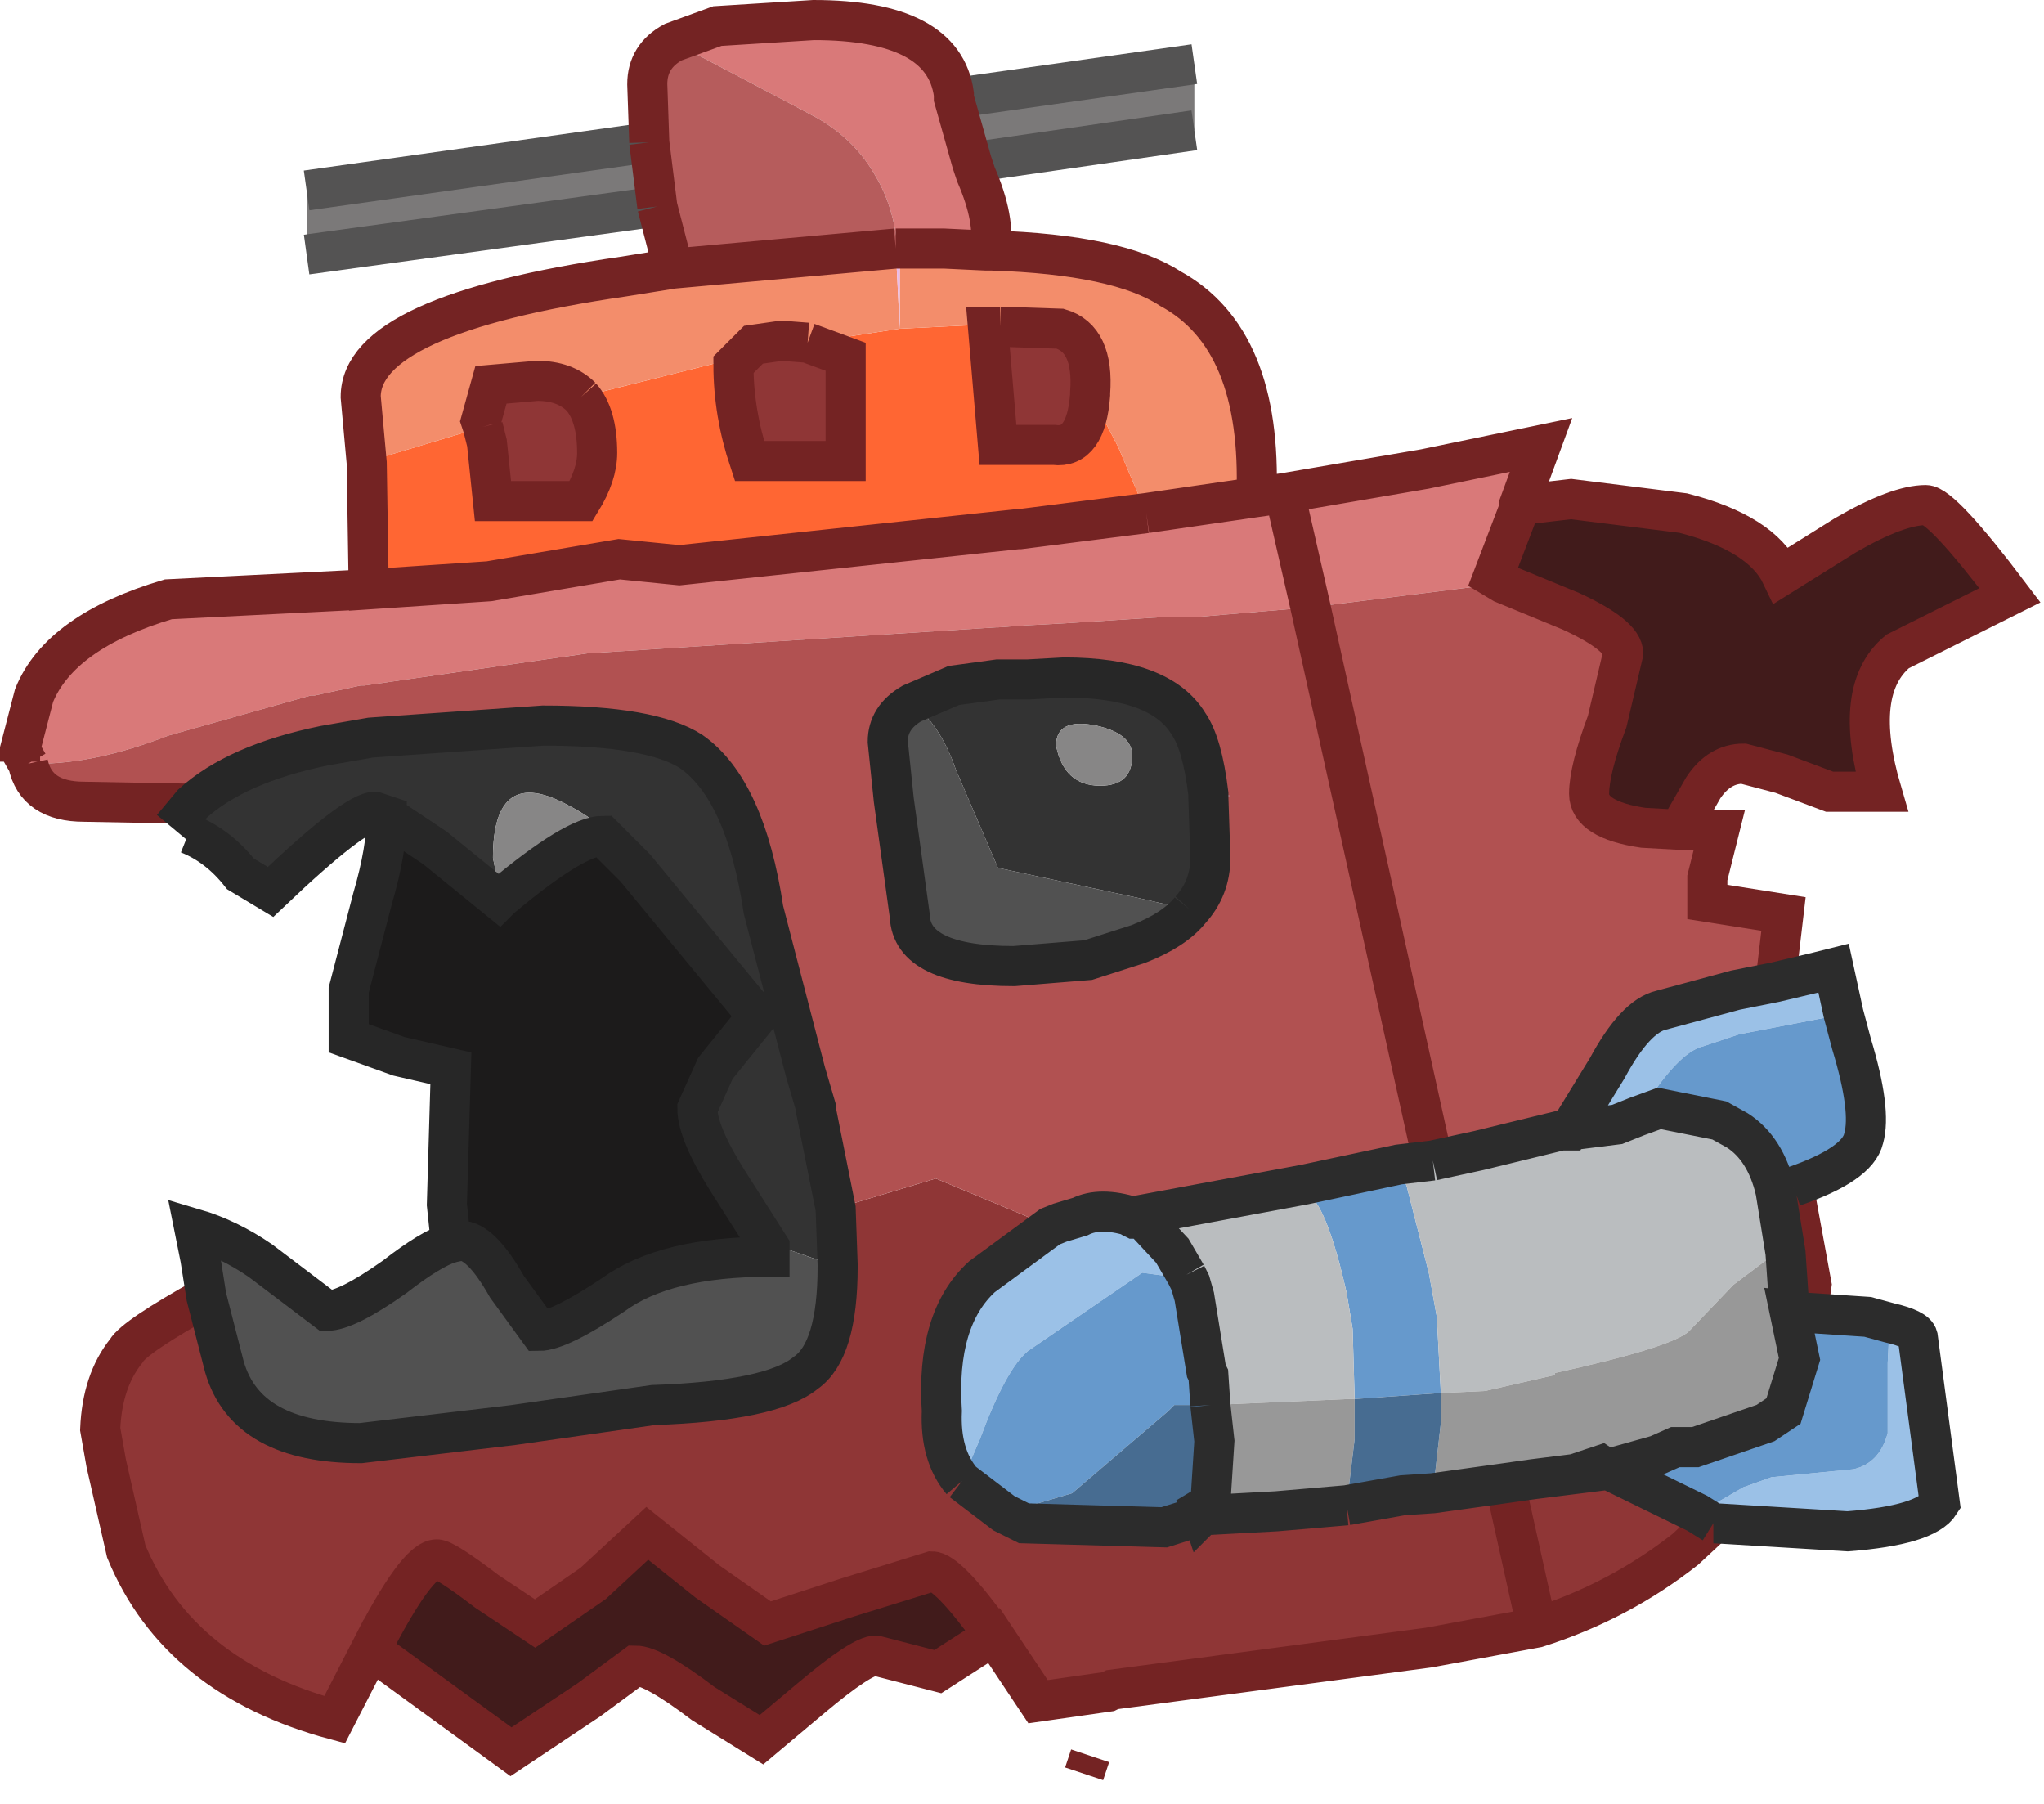 <?xml version="1.0" encoding="utf-8"?>
<svg version="1.1" id="Layer_1"
xmlns="http://www.w3.org/2000/svg"
xmlns:xlink="http://www.w3.org/1999/xlink"
xmlns:author="http://www.sothink.com"
width="51px" height="45px"
xml:space="preserve">
<g id="142" transform="matrix(1, 0, 0, 1, 25.3, 22.4)">
<path style="fill:#7B7979;fill-opacity:1" d="M-1.05,-18.35L-1.5 -19.95L4.5 -20.8L4.5 -19.15L-1.05 -18.35M-8.9,-17.25L-17.65 -16.05L-17.65 -17.65L-9.1 -18.85L-8.9 -17.25" />
<path style="fill:#8F3636;fill-opacity:1" d="M1.15,-14.2Q2 -13.95 1.9 -12.6L1.9 -12.55Q1.8 -11.2 1 -11.3L-0.4 -11.3L-0.65 -14.25L-0.35 -14.25L1.15 -14.2M-6.5,-13.8L-5.8 -13.9L-5.15 -13.85L-4.2 -13.5L-4.2 -10.9L-6.6 -10.9Q-7 -12.1 -7 -13.3L-6.8 -13.5L-6.5 -13.8M-13.3,-11.9L-13.05 -12.8L-11.9 -12.9Q-11.2 -12.9 -10.8 -12.5Q-10.4 -12.05 -10.4 -11.1Q-10.4 -10.55 -10.8 -9.9L-13 -9.9L-13.15 -11.35L-13.25 -11.75L-13.3 -11.9M19.25,8.85L19 7.3L19.45 7.2L19.9 9.65L19.8 10.35L19.35 10.3L19.25 8.85M-2.05,16.8L-4.15 17.45L-6.15 18.1L-7.65 17.05L-9.15 15.85L-10.5 17.1L-11.95 18.1L-13.15 17.3Q-14.2 16.5 -14.4 16.5Q-14.9 16.5 -16.05 18.75L-16.95 20.5Q-20.85 19.45 -22.15 16.3L-22.65 14.1L-22.8 13.25Q-22.75 12.05 -22.15 11.3Q-21.95 10.95 -20.15 9.95L-19.7 11.7Q-19.15 13.6 -16.3 13.6L-12.5 13.15L-9 12.65Q-6.05 12.55 -5.2 11.85Q-4.4 11.3 -4.4 9.2L-4.4 9.15L-4.45 7.75L-1.95 7L0.45 8L0.9 8.2L-0.8 9.45Q-1.95 10.5 -1.8 12.8Q-1.85 13.9 -1.3 14.55L-0.25 15.35L0.25 15.6L3.75 15.7L4.7 15.4L6.55 15.3L8.3 15.15L9.7 14.9L10.45 14.85L12.25 14.6L12.95 14.5L14.55 14.3L14.5 14.2L14.65 14.15L14.8 14.25L17.05 15.35L17.45 15.6L16.75 16.25Q15.1 17.55 13.05 18.2L10.35 18.7L2.45 19.75L2.35 19.8L0.6 20.05L-0.5 18.4Q-1.65 16.8 -2.05 16.8M4.9,15.1L4.9 15.2L4.7 15.4L4.65 15.25L4.9 15.1" />
<path style="fill:#FF6633;fill-opacity:1" d="M2.6,-11.25L3.3 -9.6L0.15 -9.2L0.1 -9.2L-8.35 -8.3L-9.85 -8.45L-13.1 -7.9L-16.1 -7.7L-16.15 -10.85L-15.75 -11L-13.25 -11.75L-13.15 -11.35L-13 -9.9L-10.8 -9.9Q-10.4 -10.55 -10.4 -11.1Q-10.4 -12.05 -10.8 -12.5L-6.8 -13.5L-7 -13.3Q-7 -12.1 -6.6 -10.9L-4.2 -10.9L-4.2 -13.5L-5.15 -13.85L-2.85 -14.2L-0.8 -14.3L-0.35 -14.25L-0.65 -14.25L-0.4 -11.3L1 -11.3Q1.8 -11.2 1.9 -12.55L1.9 -12.6L2.6 -11.25" />
<path style="fill:#F38D6B;fill-opacity:1" d="M-13.25,-11.75L-15.75 -11L-16.3 -12.5Q-16.3 -14.55 -9.75 -15.5L-8.5 -15.7L-2.95 -16.2L-2.85 -14.2L-2.85 -16.2L-1.75 -16.2L-0.7 -16.15L-0.6 -16.15L-0.55 -16.15Q2.6 -16.05 3.9 -15.2Q6.2 -13.95 6.05 -10L3.3 -9.6L2.6 -11.25L1.9 -12.6Q2 -13.95 1.15 -14.2L-0.35 -14.25L-0.8 -14.3L-2.85 -14.2L-5.15 -13.85L-5.8 -13.9L-6.5 -13.8L-6.8 -13.5L-10.8 -12.5Q-11.2 -12.9 -11.9 -12.9L-13.05 -12.8L-13.3 -11.9L-13.25 -11.75" />
<path style="fill:#D97979;fill-opacity:1" d="M-0.6,-16.15L-0.7 -16.15L-1.75 -16.2L-2.85 -16.2L-2.9 -16.2Q-3 -17.25 -3.45 -18Q-3.95 -18.9 -4.9 -19.45L-5.65 -19.85L-8.5 -21.35L-7.4 -21.75L-5 -21.9Q-1.75 -21.9 -1.5 -20.05L-1.5 -19.95L-1.05 -18.35L-0.95 -18.05Q-0.45 -16.9 -0.6 -16.15M-24.8,-3.7L-24.45 -5.05Q-23.8 -6.65 -21.1 -7.45L-16.1 -7.7L-13.1 -7.9L-9.85 -8.45L-8.35 -8.3L0.1 -9.2L0.15 -9.2L3.3 -9.6L6.05 -10L6.75 -10.1L10.25 -10.7L13.15 -11.3L12.6 -9.8L12.6 -9.7L11.95 -8L12.2 -7.85L11 -7.7L7.4 -7.25L4.45 -7L3.6 -7L1.25 -6.85L0.3 -6.8L-0.4 -6.75L-0.45 -6.75L-10.65 -6.1L-16.2 -5.3L-16.3 -5.3L-17.45 -5.05L-17.55 -5.05L-21.1 -4.05Q-22.9 -3.35 -24.35 -3.35L-24.6 -3.35L-24.8 -3.7" />
<path style="fill:#B15151;fill-opacity:1" d="M-4.95,5.25L-4.95 5.2L-5.2 4.35L-6.25 0.3Q-6.7 -2.7 -8.05 -3.65Q-9.05 -4.3 -11.75 -4.3L-16.05 -4L-17.2 -3.8Q-19.4 -3.35 -20.5 -2.35L-23.2 -2.4Q-24.4 -2.4 -24.6 -3.35L-24.35 -3.35Q-22.9 -3.35 -21.1 -4.05L-17.55 -5.05L-17.45 -5.05L-16.3 -5.3L-16.2 -5.3L-10.65 -6.1L-0.45 -6.75L-0.4 -6.75L0.3 -6.8L1.25 -6.85L3.6 -7L4.45 -7L7.4 -7.25L11 -7.7L12.2 -7.85L13.9 -7.15Q15.2 -6.55 15.2 -6.1L14.8 -4.4Q14.35 -3.2 14.35 -2.6Q14.35 -1.95 15.7 -1.75L16.6 -1.7L17.6 -1.7L17.3 -0.5L17.3 0.1L19.2 0.4L19 2.1L18 2.3L16.15 2.8Q15.5 2.95 14.8 4.25L13.85 5.8L13.65 5.8L11.6 6.3L10.45 6.55L9.6 6.65L7.25 7.15L2.95 7.95Q2.15 7.7 1.65 7.95L1.15 8.1L0.9 8.2L0.45 8L-1.95 7L-4.45 7.75L-4.95 5.25M4.4,0.3Q4.9 -0.25 4.9 -1L4.85 -2.5L5.4 -2.55L4.85 -2.6Q4.7 -3.85 4.35 -4.35Q3.65 -5.5 1.25 -5.5L0.35 -5.45L0.3 -5.45L-0.4 -5.45L-1.5 -5.3L-2.55 -4.85Q-3.15 -4.5 -3.15 -3.9L-3 -2.45L-2.8 -1L-2.6 0.45Q-2.55 1.7 0 1.7L1.85 1.55L3.1 1.15Q4 0.8 4.4 0.3" />
<path style="fill:#333333;fill-opacity:1" d="M1.05,-3.8Q1.25 -2.8 2.15 -2.8Q2.95 -2.8 2.95 -3.55Q2.95 -4.1 2.05 -4.3Q1.05 -4.5 1.05 -3.8M4.85,-2.5L4.9 -1Q4.9 -0.25 4.4 0.3L3.1 0L-0.4 -0.75L-1.45 -3.2Q-1.85 -4.35 -2.55 -4.85L-1.5 -5.3L-0.4 -5.45L0.3 -5.45L0.35 -5.45L1.25 -5.5Q3.65 -5.5 4.35 -4.35Q4.7 -3.85 4.85 -2.6L4.85 -2.5M-12.85,0.05L-14.45 -1.25L-15.65 -2.05L-15.95 -2.15Q-16.45 -2.15 -18.55 -0.15L-19.3 -0.6Q-19.85 -1.3 -20.6 -1.6L-21 -1.75L-20.5 -2.35Q-19.4 -3.35 -17.2 -3.8L-16.05 -4L-11.75 -4.3Q-9.05 -4.3 -8.05 -3.65Q-6.7 -2.7 -6.25 0.3L-5.2 4.35L-4.95 5.2L-4.95 5.25L-4.45 7.75L-4.4 9.15L-4.4 9.2L-5.7 8.75L-6.1 8.7L-7.15 7.05Q-7.9 5.85 -7.9 5.25L-7.45 4.25L-6.4 2.95L-9.45 -0.75Q-9.95 -1.7 -11.1 -2.3Q-13 -3.35 -13 -1L-12.8 0L-12.85 0.05" />
<path style="fill:#878686;fill-opacity:1" d="M2.05,-4.3Q2.95 -4.1 2.95 -3.55Q2.95 -2.8 2.15 -2.8Q1.25 -2.8 1.05 -3.8Q1.05 -4.5 2.05 -4.3M-10.25,-1.55Q-10.95 -1.55 -12.8 0L-13 -1Q-13 -3.35 -11.1 -2.3Q-9.95 -1.7 -9.45 -0.75L-10.25 -1.55" />
<path style="fill:#916B91;fill-opacity:1" d="M4.85,-2.5L4.85 -2.6L5.4 -2.55L4.85 -2.5" />
<path style="fill:#411B1B;fill-opacity:1" d="M16.6,-1.7L15.7 -1.75Q14.35 -1.95 14.35 -2.6Q14.35 -3.2 14.8 -4.4L15.2 -6.1Q15.2 -6.55 13.9 -7.15L12.2 -7.85L11.95 -8L12.6 -9.7L12.6 -9.8L13.9 -9.95L16.7 -9.6Q18.65 -9.1 19.15 -8.05L20.75 -9.05Q22.05 -9.8 22.75 -9.8Q23.15 -9.8 24.85 -7.55L22.05 -6.15Q20.9 -5.2 21.65 -2.65L20.35 -2.65L19.15 -3.1L18.2 -3.35Q17.6 -3.35 17.2 -2.75L16.6 -1.7M-0.5,18.4L-1.9 19.3L-3.45 18.9Q-3.8 18.9 -5.05 19.95L-6.3 21L-7.75 20.1Q-9 19.15 -9.45 19.15L-10.6 20L-12.55 21.3L-16.05 18.75Q-14.9 16.5 -14.4 16.5Q-14.2 16.5 -13.15 17.3L-11.95 18.1L-10.5 17.1L-9.15 15.85L-7.65 17.05L-6.15 18.1L-4.15 17.45L-2.05 16.8Q-1.65 16.8 -0.5 18.4" />
<path style="fill:#515151;fill-opacity:1" d="M3.1,1.15L1.85 1.55L0 1.7Q-2.55 1.7 -2.6 0.45L-2.8 -1L-3 -2.45L-3.15 -3.9Q-3.15 -4.5 -2.55 -4.85Q-1.85 -4.35 -1.45 -3.2L-0.4 -0.75L3.1 0L4.4 0.3Q4 0.8 3.1 1.15M-13.8,8.55Q-13.3 8.55 -12.65 9.7L-11.85 10.8Q-11.35 10.8 -10 9.9Q-8.7 8.95 -6.1 8.95L-6.1 8.7L-5.7 8.75L-4.4 9.2Q-4.4 11.3 -5.2 11.85Q-6.05 12.55 -9 12.65L-12.5 13.15L-16.3 13.6Q-19.15 13.6 -19.7 11.7L-20.15 9.95L-20.3 9L-20.45 8.25Q-19.6 8.5 -18.8 9.05L-17.15 10.3Q-16.65 10.3 -15.45 9.45Q-14.55 8.75 -14.05 8.6L-13.8 8.55" />
<path style="fill:#9F7A9F;fill-opacity:1" d="M-24.6,-3.35L-24.8 -3.4L-24.8 -3.7L-24.6 -3.35" />
<path style="fill:#B65C5C;fill-opacity:1" d="M-2.95,-16.2L-8.5 -15.7L-8.9 -17.25L-9.1 -18.85L-9.15 -20.3Q-9.15 -21 -8.5 -21.35L-5.65 -19.85L-4.9 -19.45Q-3.95 -18.9 -3.45 -18Q-3 -17.25 -2.9 -16.2L-2.95 -16.2" />
<path style="fill:#E9BAE9;fill-opacity:1" d="M-2.9,-16.2L-2.85 -16.2L-2.85 -14.2L-2.95 -16.2L-2.9 -16.2" />
<path style="fill:#705470;fill-opacity:1" d="M-16.3,-12.5L-15.75 -11L-16.15 -10.85L-16.3 -12.5" />
<path style="fill:#1C1B1B;fill-opacity:1" d="M-14.05,8.6L-14.15 7.65L-14.05 4.25L-15.35 3.95L-16.6 3.5L-16.6 2.3L-16 0Q-15.65 -1.2 -15.65 -2.05L-14.45 -1.25L-12.85 0.05L-12.8 0Q-10.95 -1.55 -10.25 -1.55L-9.45 -0.75L-6.4 2.95L-7.45 4.25L-7.9 5.25Q-7.9 5.85 -7.15 7.05L-6.1 8.7L-6.1 8.95Q-8.7 8.95 -10 9.9Q-11.35 10.8 -11.85 10.8L-12.65 9.7Q-13.3 8.55 -13.8 8.55L-14.05 8.6" />
<path style="fill:#9BC1E7;fill-opacity:1" d="M15.05,5.65L13.85 5.8L14.8 4.25Q15.5 2.95 16.15 2.8L18 2.3L19 2.1L20.05 1.85L20.45 1.75L20.7 2.9L18.1 3.4L17.2 3.7Q16.55 3.85 15.6 5.4L15.55 5.45L15.05 5.65M17.05,15.35L17.25 15.25L18.2 14.7L18.9 14.45L20.95 14.25Q21.6 14.1 21.8 13.35L21.8 11.6L21.85 10.6Q22.5 10.75 22.55 10.95L23.1 15.1Q22.75 15.65 20.8 15.8L17.5 15.6L17.45 15.6L17.05 15.35M4.1,9.4L3.95 9.45L3.2 9.35L0.35 11.3Q-0.2 11.75 -0.85 13.5L-1.3 14.55Q-1.85 13.9 -1.8 12.8Q-1.95 10.5 -0.8 9.45L0.9 8.2L1.15 8.1L1.65 7.95Q2.15 7.7 2.95 7.95L2.9 7.95L3 8L3.05 8L3.25 8.05L3.95 8.8L4.3 9.4L4.1 9.4" />
<path style="fill:#6699CC;fill-opacity:1" d="M19,7.3Q18.75 6.25 18.05 5.8L17.6 5.55L16.1 5.25L15.55 5.45L15.6 5.4Q16.55 3.85 17.2 3.7L18.1 3.4L20.7 2.9L20.9 3.65Q21.4 5.3 21.2 6Q21.05 6.65 19.45 7.2L19 7.3M14.8,14.25L16.05 13.9L16.5 13.7L17 13.7L18.75 13.1L19.2 12.8L19.6 11.5L19.35 10.3L19.8 10.35L21.3 10.45L21.85 10.6L21.8 11.6L21.8 13.35Q21.6 14.1 20.95 14.25L18.9 14.45L18.2 14.7L17.25 15.25L17.05 15.35L14.8 14.25M8.5,12.5L8.45 10.75L8.3 9.85Q7.95 8.3 7.6 7.7L7.25 7.15L9.6 6.65L9.8 7.2L10.35 9.35L10.55 10.45L10.65 12.35L8.5 12.5M-0.25,15.35L-1.3 14.55L-0.85 13.5Q-0.2 11.75 0.35 11.3L3.2 9.35L3.95 9.45L4.1 9.4L4.3 9.4L4.4 9.6L4.5 9.95L4.8 11.8L4.85 11.9L4.9 12.65L4 12.65L3.85 12.8L1.45 14.85L-0.25 15.35" />
<path style="fill:#BABDBF;fill-opacity:1" d="M10.45,6.55L11.6 6.3L13.65 5.8L13.85 5.8L15.05 5.65L15.55 5.45L16.1 5.25L17.6 5.55L18.05 5.8Q18.75 6.25 19 7.3L19.25 8.85L18.95 8.9L17.95 9.65L16.85 10.8Q16.45 11.2 13.5 11.85L13.5 11.9L11.75 12.3L10.65 12.35L10.55 10.45L10.35 9.35L9.8 7.2L9.6 6.65L10.45 6.55M7.25,7.15L7.6 7.7Q7.95 8.3 8.3 9.85L8.45 10.75L8.5 12.5L8.35 12.5L4.9 12.65L4.85 11.9L4.8 11.8L4.5 9.95L4.4 9.6L4.3 9.4L3.95 8.8L3.25 8.05L3.05 8L3 8L2.9 7.95L2.95 7.95L7.25 7.15" />
<path style="fill:#989898;fill-opacity:1" d="M14.65,14.15L14.5 14.2L14.55 14.3L12.95 14.5L12.25 14.6L10.45 14.85L10.65 13.1L10.65 12.35L11.75 12.3L13.5 11.9L13.5 11.85Q16.45 11.2 16.85 10.8L17.95 9.65L18.95 8.9L19.25 8.85L19.35 10.3L19.6 11.5L19.2 12.8L18.75 13.1L17 13.7L16.5 13.7L16.05 13.9L14.8 14.25L14.65 14.15M4.9,12.65L8.35 12.5L8.5 12.5L8.5 13.5L8.3 15.15L6.55 15.3L4.7 15.4L4.9 15.2L4.9 15.1L5 13.55L4.9 12.65" />
<path style="fill:#476C91;fill-opacity:1" d="M8.5,13.5L8.5 12.5L10.65 12.35L10.65 13.1L10.45 14.85L9.7 14.9L8.3 15.15L8.5 13.5M5,13.55L4.9 15.1L4.65 15.25L4.7 15.4L3.75 15.7L0.25 15.6L-0.25 15.35L1.45 14.85L3.85 12.8L4 12.65L4.9 12.65L5 13.55" />
<path style="fill:none;stroke-width:1;stroke-linecap:butt;stroke-linejoin:miter;stroke-miterlimit:3;stroke:#545353;stroke-opacity:1" d="M4.5,-20.8L-1.5 -19.95M-1.05,-18.35L4.5 -19.15M-8.9,-17.25L-17.65 -16.05M-17.65,-17.65L-9.1 -18.85" />
<path style="fill:none;stroke-width:1;stroke-linecap:butt;stroke-linejoin:miter;stroke-miterlimit:3;stroke:#742323;stroke-opacity:1" d="M-9.1,-18.85L-9.15 -20.3Q-9.15 -21 -8.5 -21.35L-7.4 -21.75L-5 -21.9Q-1.75 -21.9 -1.5 -20.05L-1.5 -19.95L-1.05 -18.35L-0.95 -18.05Q-0.45 -16.9 -0.6 -16.15M-0.35,-14.25L-0.65 -14.25L-0.4 -11.3L1 -11.3Q1.8 -11.2 1.9 -12.55L1.9 -12.6Q2 -13.95 1.15 -14.2L-0.35 -14.25M-5.15,-13.85L-4.2 -13.5L-4.2 -10.9L-6.6 -10.9Q-7 -12.1 -7 -13.3L-6.8 -13.5M-10.8,-12.5Q-10.4 -12.05 -10.4 -11.1Q-10.4 -10.55 -10.8 -9.9L-13 -9.9L-13.15 -11.35L-13.25 -11.75M-2.95,-16.2L-8.5 -15.7L-9.75 -15.5Q-16.3 -14.55 -16.3 -12.5L-16.15 -10.85L-16.1 -7.7L-13.1 -7.9L-9.85 -8.45L-8.35 -8.3L0.1 -9.2L0.15 -9.2L3.3 -9.6M19,2.1L19.2 0.4L17.3 0.1L17.3 -0.5L17.6 -1.7L16.6 -1.7L15.7 -1.75Q14.35 -1.95 14.35 -2.6Q14.35 -3.2 14.8 -4.4L15.2 -6.1Q15.2 -6.55 13.9 -7.15L12.2 -7.85L11.95 -8L12.6 -9.7L12.6 -9.8L13.15 -11.3L10.25 -10.7L6.75 -10.1L7.4 -7.25L10.45 6.55M6.75,-10.1L6.05 -10L3.3 -9.6M12.6,-9.8L13.9 -9.95L16.7 -9.6Q18.65 -9.1 19.15 -8.05L20.75 -9.05Q22.05 -9.8 22.75 -9.8Q23.15 -9.8 24.85 -7.55L22.05 -6.15Q20.9 -5.2 21.65 -2.65L20.35 -2.65L19.15 -3.1L18.2 -3.35Q17.6 -3.35 17.2 -2.75L16.6 -1.7M6.05,-10Q6.2 -13.95 3.9 -15.2Q2.6 -16.05 -0.55 -16.15L-0.6 -16.15L-0.7 -16.15L-1.75 -16.2L-2.85 -16.2M19.45,7.2L19.9 9.65L19.8 10.35M17.45,15.6L16.75 16.25Q15.1 17.55 13.05 18.2L10.35 18.7L2.45 19.75L2.35 19.8L0.6 20.05L-0.5 18.4L-1.9 19.3L-3.45 18.9Q-3.8 18.9 -5.05 19.95L-6.3 21L-7.75 20.1Q-9 19.15 -9.45 19.15L-10.6 20L-12.55 21.3L-16.05 18.75L-16.95 20.5Q-20.85 19.45 -22.15 16.3L-22.65 14.1L-22.8 13.25Q-22.75 12.05 -22.15 11.3Q-21.95 10.95 -20.15 9.95M-20.5,-2.35L-23.2 -2.4Q-24.4 -2.4 -24.6 -3.35M-24.8,-3.4L-24.8 -3.7L-24.45 -5.05Q-23.8 -6.65 -21.1 -7.45L-16.1 -7.7M1.75,21.85L1.9 21.4M13.05,18.2L12.25 14.6M-24.8,-3.7L-24.6 -3.35M-2.95,-16.2L-2.9 -16.2L-2.85 -16.2M-5.15,-13.85L-5.8 -13.9L-6.5 -13.8L-6.8 -13.5M-8.5,-15.7L-8.9 -17.25M-9.1,-18.85L-8.9 -17.25M-10.8,-12.5Q-11.2 -12.9 -11.9 -12.9L-13.05 -12.8L-13.3 -11.9L-13.25 -11.75M-16.05,18.75Q-14.9 16.5 -14.4 16.5Q-14.2 16.5 -13.15 17.3L-11.95 18.1L-10.5 17.1L-9.15 15.85L-7.65 17.05L-6.15 18.1L-4.15 17.45L-2.05 16.8Q-1.65 16.8 -0.5 18.4" />
<path style="fill:none;stroke-width:1;stroke-linecap:butt;stroke-linejoin:miter;stroke-miterlimit:3;stroke:#272727;stroke-opacity:1" d="M4.4,0.3Q4.9 -0.25 4.9 -1L4.85 -2.5L4.85 -2.6Q4.7 -3.85 4.35 -4.35Q3.65 -5.5 1.25 -5.5L0.35 -5.45L0.3 -5.45L-0.4 -5.45L-1.5 -5.3L-2.55 -4.85Q-3.15 -4.5 -3.15 -3.9L-3 -2.45L-2.8 -1L-2.6 0.45Q-2.55 1.7 0 1.7L1.85 1.55L3.1 1.15Q4 0.8 4.4 0.3M-21,-1.75L-20.5 -2.35Q-19.4 -3.35 -17.2 -3.8L-16.05 -4L-11.75 -4.3Q-9.05 -4.3 -8.05 -3.65Q-6.7 -2.7 -6.25 0.3L-5.2 4.35L-4.95 5.2L-4.95 5.25L-4.45 7.75L-4.4 9.15L-4.4 9.2Q-4.4 11.3 -5.2 11.85Q-6.05 12.55 -9 12.65L-12.5 13.15L-16.3 13.6Q-19.15 13.6 -19.7 11.7L-20.15 9.95L-20.3 9L-20.45 8.25Q-19.6 8.5 -18.8 9.05L-17.15 10.3Q-16.65 10.3 -15.45 9.45Q-14.55 8.75 -14.05 8.6L-14.15 7.65L-14.05 4.25L-15.35 3.95L-16.6 3.5L-16.6 2.3L-16 0Q-15.65 -1.2 -15.65 -2.05L-15.95 -2.15Q-16.45 -2.15 -18.55 -0.15L-19.3 -0.6Q-19.85 -1.3 -20.6 -1.6M-15.65,-2.05L-14.45 -1.25L-12.85 0.05L-12.8 0Q-10.95 -1.55 -10.25 -1.55L-9.45 -0.75L-6.4 2.95L-7.45 4.25L-7.9 5.25Q-7.9 5.85 -7.15 7.05L-6.1 8.7L-6.1 8.95Q-8.7 8.95 -10 9.9Q-11.35 10.8 -11.85 10.8L-12.65 9.7Q-13.3 8.55 -13.8 8.55L-14.05 8.6" />
<path style="fill:none;stroke-width:1;stroke-linecap:butt;stroke-linejoin:miter;stroke-miterlimit:3;stroke:#2C2C2C;stroke-opacity:1" d="M10.45,6.55L11.6 6.3L13.65 5.8L13.85 5.8L14.8 4.25Q15.5 2.95 16.15 2.8L18 2.3L19 2.1L20.05 1.85L20.45 1.75L20.7 2.9L20.9 3.65Q21.4 5.3 21.2 6Q21.05 6.65 19.45 7.2M19.8,10.35L21.3 10.45L21.85 10.6Q22.5 10.75 22.55 10.95L23.1 15.1Q22.75 15.65 20.8 15.8L17.5 15.6L17.45 15.6M13.85,5.8L15.05 5.65L15.55 5.45L16.1 5.25L17.6 5.55L18.05 5.8Q18.75 6.25 19 7.3L19.45 7.2M19.8,10.35L19.35 10.3L19.6 11.5L19.2 12.8L18.75 13.1L17 13.7L16.5 13.7L16.05 13.9L14.8 14.25L17.05 15.35L17.45 15.6M19.35,10.3L19.25 8.85L19 7.3M4.3,9.4L3.95 8.8L3.25 8.05L3.05 8L3 8L2.9 7.95L2.95 7.95Q2.15 7.7 1.65 7.95L1.15 8.1L0.9 8.2L-0.8 9.45Q-1.95 10.5 -1.8 12.8Q-1.85 13.9 -1.3 14.55M4.3,9.4L4.4 9.6L4.5 9.95L4.8 11.8L4.85 11.9L4.9 12.65M10.45,6.55L9.6 6.65L7.25 7.15L2.95 7.95L3 8M8.3,15.15L9.7 14.9L10.45 14.85L12.25 14.6L12.95 14.5L14.55 14.3L14.5 14.2L14.65 14.15L14.8 14.25L14.55 14.3M8.3,15.15L6.55 15.3L4.7 15.4L3.75 15.7L0.25 15.6L-0.25 15.35L-1.3 14.55M4.9,15.1L4.9 15.2L4.7 15.4L4.65 15.25L4.9 15.1L5 13.55L4.9 12.65" />
</g>
</svg>
